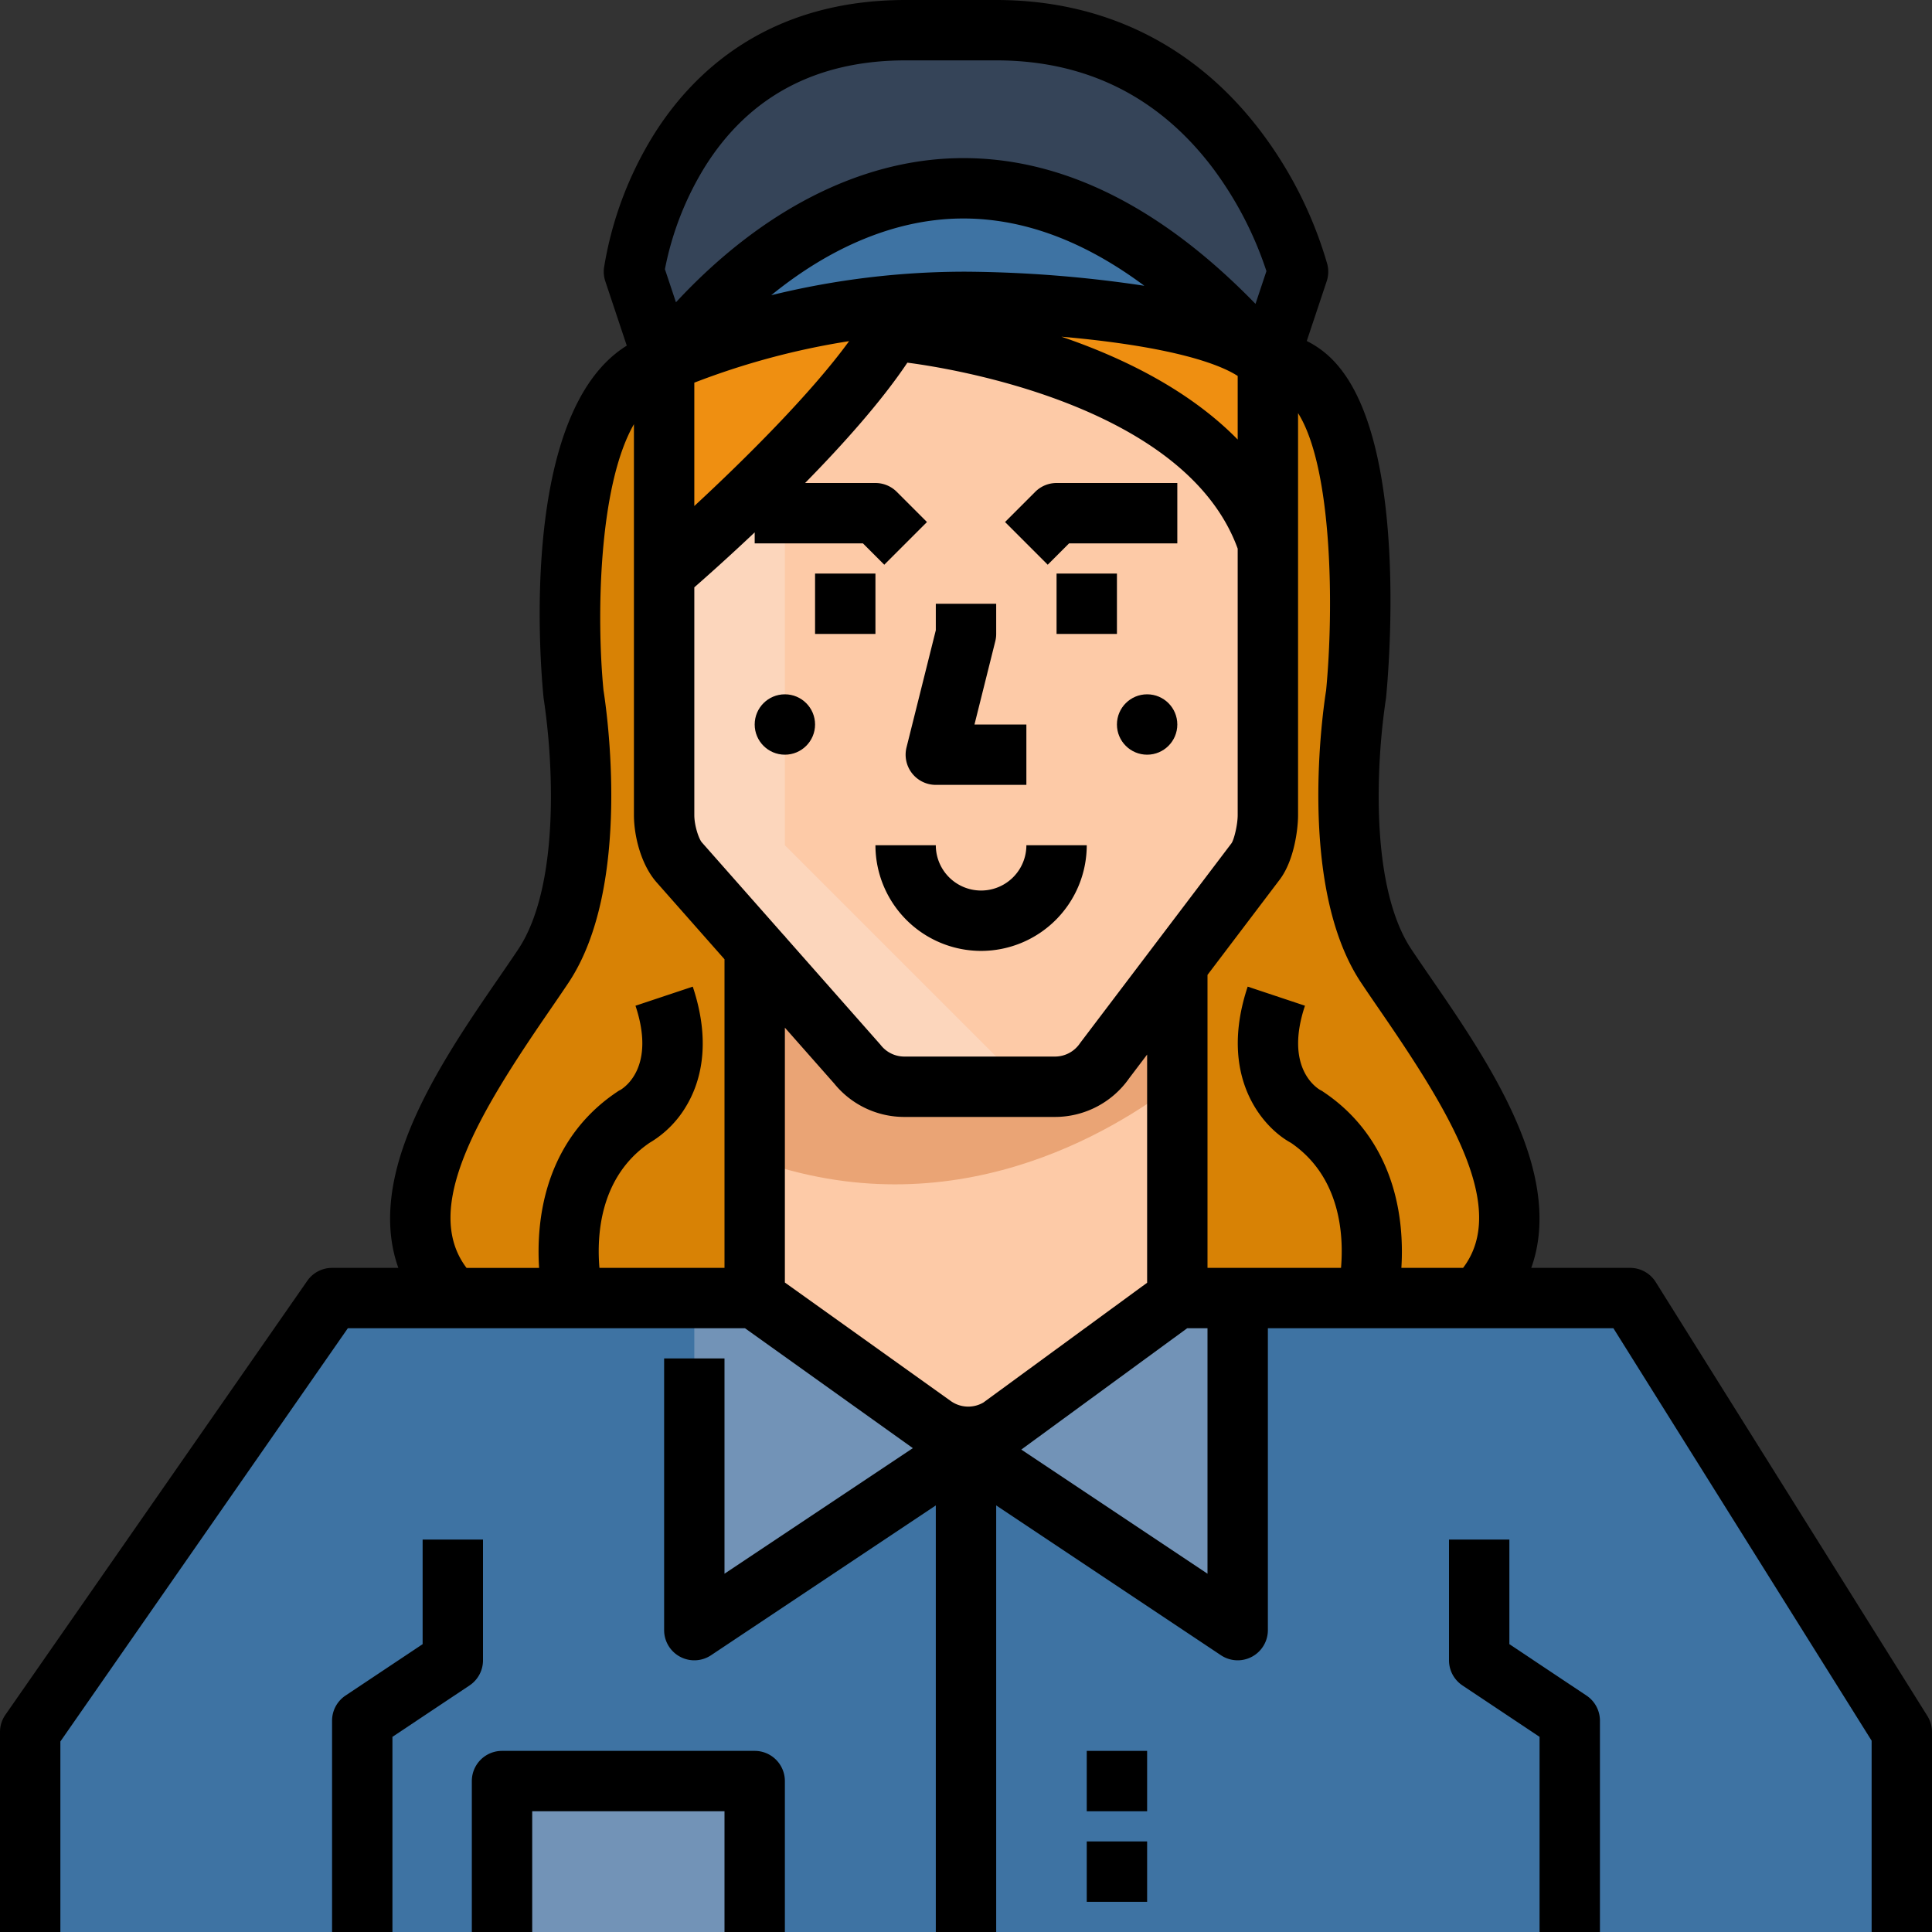 <svg id="Layer_3" height="512" viewBox="0 0 512 512" width="512" xmlns="http://www.w3.org/2000/svg" data-name="Layer 3"><rect x="0" y="0" width="512" height="512" fill="#333333" stroke="none"/><path d="m336 120 8-48s-16-64-80-64h-24c-64 0-72 64-72 64l8 48z" fill="#354458"/><path d="m391.37 344c24-24-8-64-24-88s-8-72-8-72 8.63-88-23.37-88h-160c-32 8-24 88-24 88s8 48-8 72-48 64-24 88" fill="#d88205"/><path d="m504 512v-53l-72-115h-344l-80 115v53z" fill="#3e73a3"/><path d="m328 344v88l-72-48-72 48v-88z" fill="#7293b7"/><path d="m200 240v104l56 40 56-40v-96z" fill="#fdcaa7"/><path d="m200 307.212c52.244 18.922 94.943-7.19 112-20.387v-38.825h-112z" fill="#eaa475"/><path d="m176 96v120c0 3.9 1.424 9.613 4.005 12.537l47.195 53.463a16 16 0 0 0 12.494 6h39.881a16 16 0 0 0 13.2-6.952l39.985-52.762c2.107-2.781 3.248-8.8 3.248-12.286v-120c-16-16-44.1-32-80-32-17.437 0-48.008 8-80.008 32z" fill="#fdcaa7"/><path d="m208 96h-32v128l56 64h40l-64-64z" fill="#f9f2ed" opacity=".3"/><path d="m133.039 472h66.961v40h-66.961z" fill="#7293b7"/><path d="m240 80c-8 24-64 72-64 72v-56l32-24z" fill="#ef8f11"/><path d="m336 96v48c-16-48-96-56-96-56v-8s64-8 96 16" fill="#ef8f11"/><path d="m176 96c.56.557 71.069-104 160 0-11.327-13.247-64-16-80-16a208.308 208.308 0 0 0 -80 16z" fill="#3e73a3"/><path d="m438.78 339.755a8 8 0 0 0 -6.78-3.755h-26.2c3.46-9.628 2.822-20.989-1.989-33.982-5.665-15.3-16.187-30.6-24.643-42.9-1.825-2.655-3.564-5.184-5.145-7.554-5.636-8.454-8.629-22.4-8.656-40.321a176.918 176.918 0 0 1 1.892-25.926q.044-.267.07-.535c.669-6.819 5.975-67.243-13.381-88.589a25.41 25.41 0 0 0 -7.641-5.824l5.283-15.839a8.005 8.005 0 0 0 .171-4.47 107.677 107.677 0 0 0 -17.361-34.86c-17.271-23.028-41.615-35.2-70.4-35.2h-24c-36.725 0-56.588 19.446-66.784 35.76a95.725 95.725 0 0 0 -13.154 35.248 8.022 8.022 0 0 0 .349 3.522l5.689 17.07c-28.656 17.747-22.88 84.994-22.059 93.2.017.171.04.346.068.515a177.112 177.112 0 0 1 1.891 25.927c-.027 17.924-3.021 31.867-8.656 40.321-1.58 2.37-3.319 4.9-5.145 7.554-8.455 12.3-18.978 27.6-24.643 42.9-4.811 12.993-5.449 24.355-1.989 33.982h-17.567a8 8 0 0 0 -6.567 3.432l-80 115a8 8 0 0 0 -1.433 4.569v53h16v-50.491l76.18-109.509h105.256l44.482 31.773-49.918 33.279v-57.052h-16v72a8 8 0 0 0 12.438 6.656l59.562-39.708v113.052h16v-113.052l59.563 39.708a8 8 0 0 0 12.437-6.656v-80h91.57l68.43 109.3v50.7h16v-53a8 8 0 0 0 -1.22-4.245zm-78.066-79.317c1.632 2.447 3.4 5.02 5.271 7.743 18.368 26.716 33.752 51.99 21.748 67.819h-16.356a66.976 66.976 0 0 0 -.177-10.8c-1.555-15.546-8.65-27.946-20.522-35.86a4.4 4.4 0 0 0 -.793-.469c-1.315-.771-9.411-6.277-4.055-22.345l-15.18-5.061c-7.879 23.638 3.774 37.215 11.478 41.406 13.2 9.044 13.986 24.561 13.254 33.124h-35.382v-77.637l19.128-25.24c3.853-5.086 4.872-13.418 4.872-17.118v-106.521c9.136 14.506 9.516 51.815 7.433 73.492-.733 4.553-7.78 51.876 9.281 77.467zm-152.857-12.438-21.857-24.757c-.787-.892-2-4.4-2-7.243v-60.348c3.439-3.01 9.241-8.177 16-14.566v2.914h28.687l5.656 5.657 11.314-11.313-8-8a8 8 0 0 0 -5.657-2.344h-18.64c10.048-10.234 20.248-21.642 27.1-31.889 9.768 1.243 73.533 10.8 87.54 49.279v70.61c0 2.546-.943 6.438-1.624 7.454l-39.985 52.763c-.076.1-.15.2-.222.308a8 8 0 0 1 -6.6 3.476h-39.879a7.959 7.959 0 0 1 -6.247-3c-.08-.1-.164-.2-.25-.3l-25.193-28.539v-.162zm120.143-131.517c-12.949-13.212-30.64-21.773-46.714-27.255 4.944.429 10.16.992 15.347 1.726 19.771 2.8 28.054 6.524 31.367 8.682zm-72-44.483a215.205 215.205 0 0 0 -51.617 6.238c15.949-12.982 33.075-20.053 49.877-20.327.349-.005.7-.008 1.045-.008 15.981 0 32.028 5.979 47.957 17.83a330.931 330.931 0 0 0 -47.262-3.733zm-30.979 18.409c-10.068 13.845-27.531 31.206-41.021 43.691v-32.689a198.9 198.9 0 0 1 41.021-11.002zm-38.237-46.169c11.716-18.74 29.616-28.24 53.216-28.24h24c23.7 0 42.972 9.545 57.276 28.372a95.331 95.331 0 0 1 14.34 27.48l-2.894 8.68c-24.922-25.645-50.906-38.632-77.4-38.632-.439 0-.884 0-1.323.011-26.091.425-52.319 13.9-74.863 38.2l-2.925-8.776a81.143 81.143 0 0 1 10.573-27.095zm-41.4 223.94c1.872-2.724 3.64-5.3 5.271-7.743 17.072-25.608 10-72.978 9.28-77.476-1.849-18.821-1.434-54.009 8.063-70.542v103.581c0 5.488 1.857 13.13 6.008 17.832l17.994 20.381v81.787h-33.143c-.733-8.572.055-24.115 13.3-33.153a27.479 27.479 0 0 0 9.705-9.73c3.6-6 6.823-16.363 1.729-31.646l-15.18 5.061c5.356 16.067-2.739 21.574-4.055 22.345a4.4 4.4 0 0 0 -.793.469c-11.872 7.914-18.968 20.314-20.522 35.86a66.948 66.948 0 0 0 -.177 10.8h-19.227c-12.005-15.835 3.38-41.106 21.748-67.825zm62.616 4.158 13.082 14.819a23.882 23.882 0 0 0 18.608 8.843h39.881a23.989 23.989 0 0 0 19.674-10.255l4.755-6.274v60.47l-43.375 31.73a7.972 7.972 0 0 1 -8.682-.4l-43.943-31.388zm112 144.714-49.343-32.9 43.957-32.152h5.386z"/><path d="m288 464h16v16h-16z"/><path d="m288 488h16v16h-16z"/><path d="m208 512v-40a8 8 0 0 0 -8-8h-66.961a8 8 0 0 0 -8 8v40h16v-32h50.961v32z"/><path d="m216 152h16v16h-16z"/><path d="m280 152h16v16h-16z"/><path d="m260 252a28.031 28.031 0 0 0 28-28h-16a12 12 0 0 1 -24 0h-16a28.031 28.031 0 0 0 28 28z"/><path d="m283.313 144h28.687v-16h-32a8 8 0 0 0 -5.657 2.343l-8 8 11.314 11.313z"/><circle cx="208" cy="192" r="8"/><circle cx="304" cy="192" r="8"/><path d="m112 435.719-20.437 13.625a8 8 0 0 0 -3.563 6.656v56h16v-51.719l20.438-13.625a8 8 0 0 0 3.562-6.656v-32h-16z"/><path d="m384 408v32a8 8 0 0 0 3.563 6.656l20.437 13.625v51.719h16v-56a8 8 0 0 0 -3.562-6.656l-20.438-13.625v-27.719z"/><path d="m248 208h24v-16h-13.754l5.515-22.06a7.975 7.975 0 0 0 .239-1.94v-8h-16v7.015l-7.761 31.044a8 8 0 0 0 7.761 9.941z"/></svg>